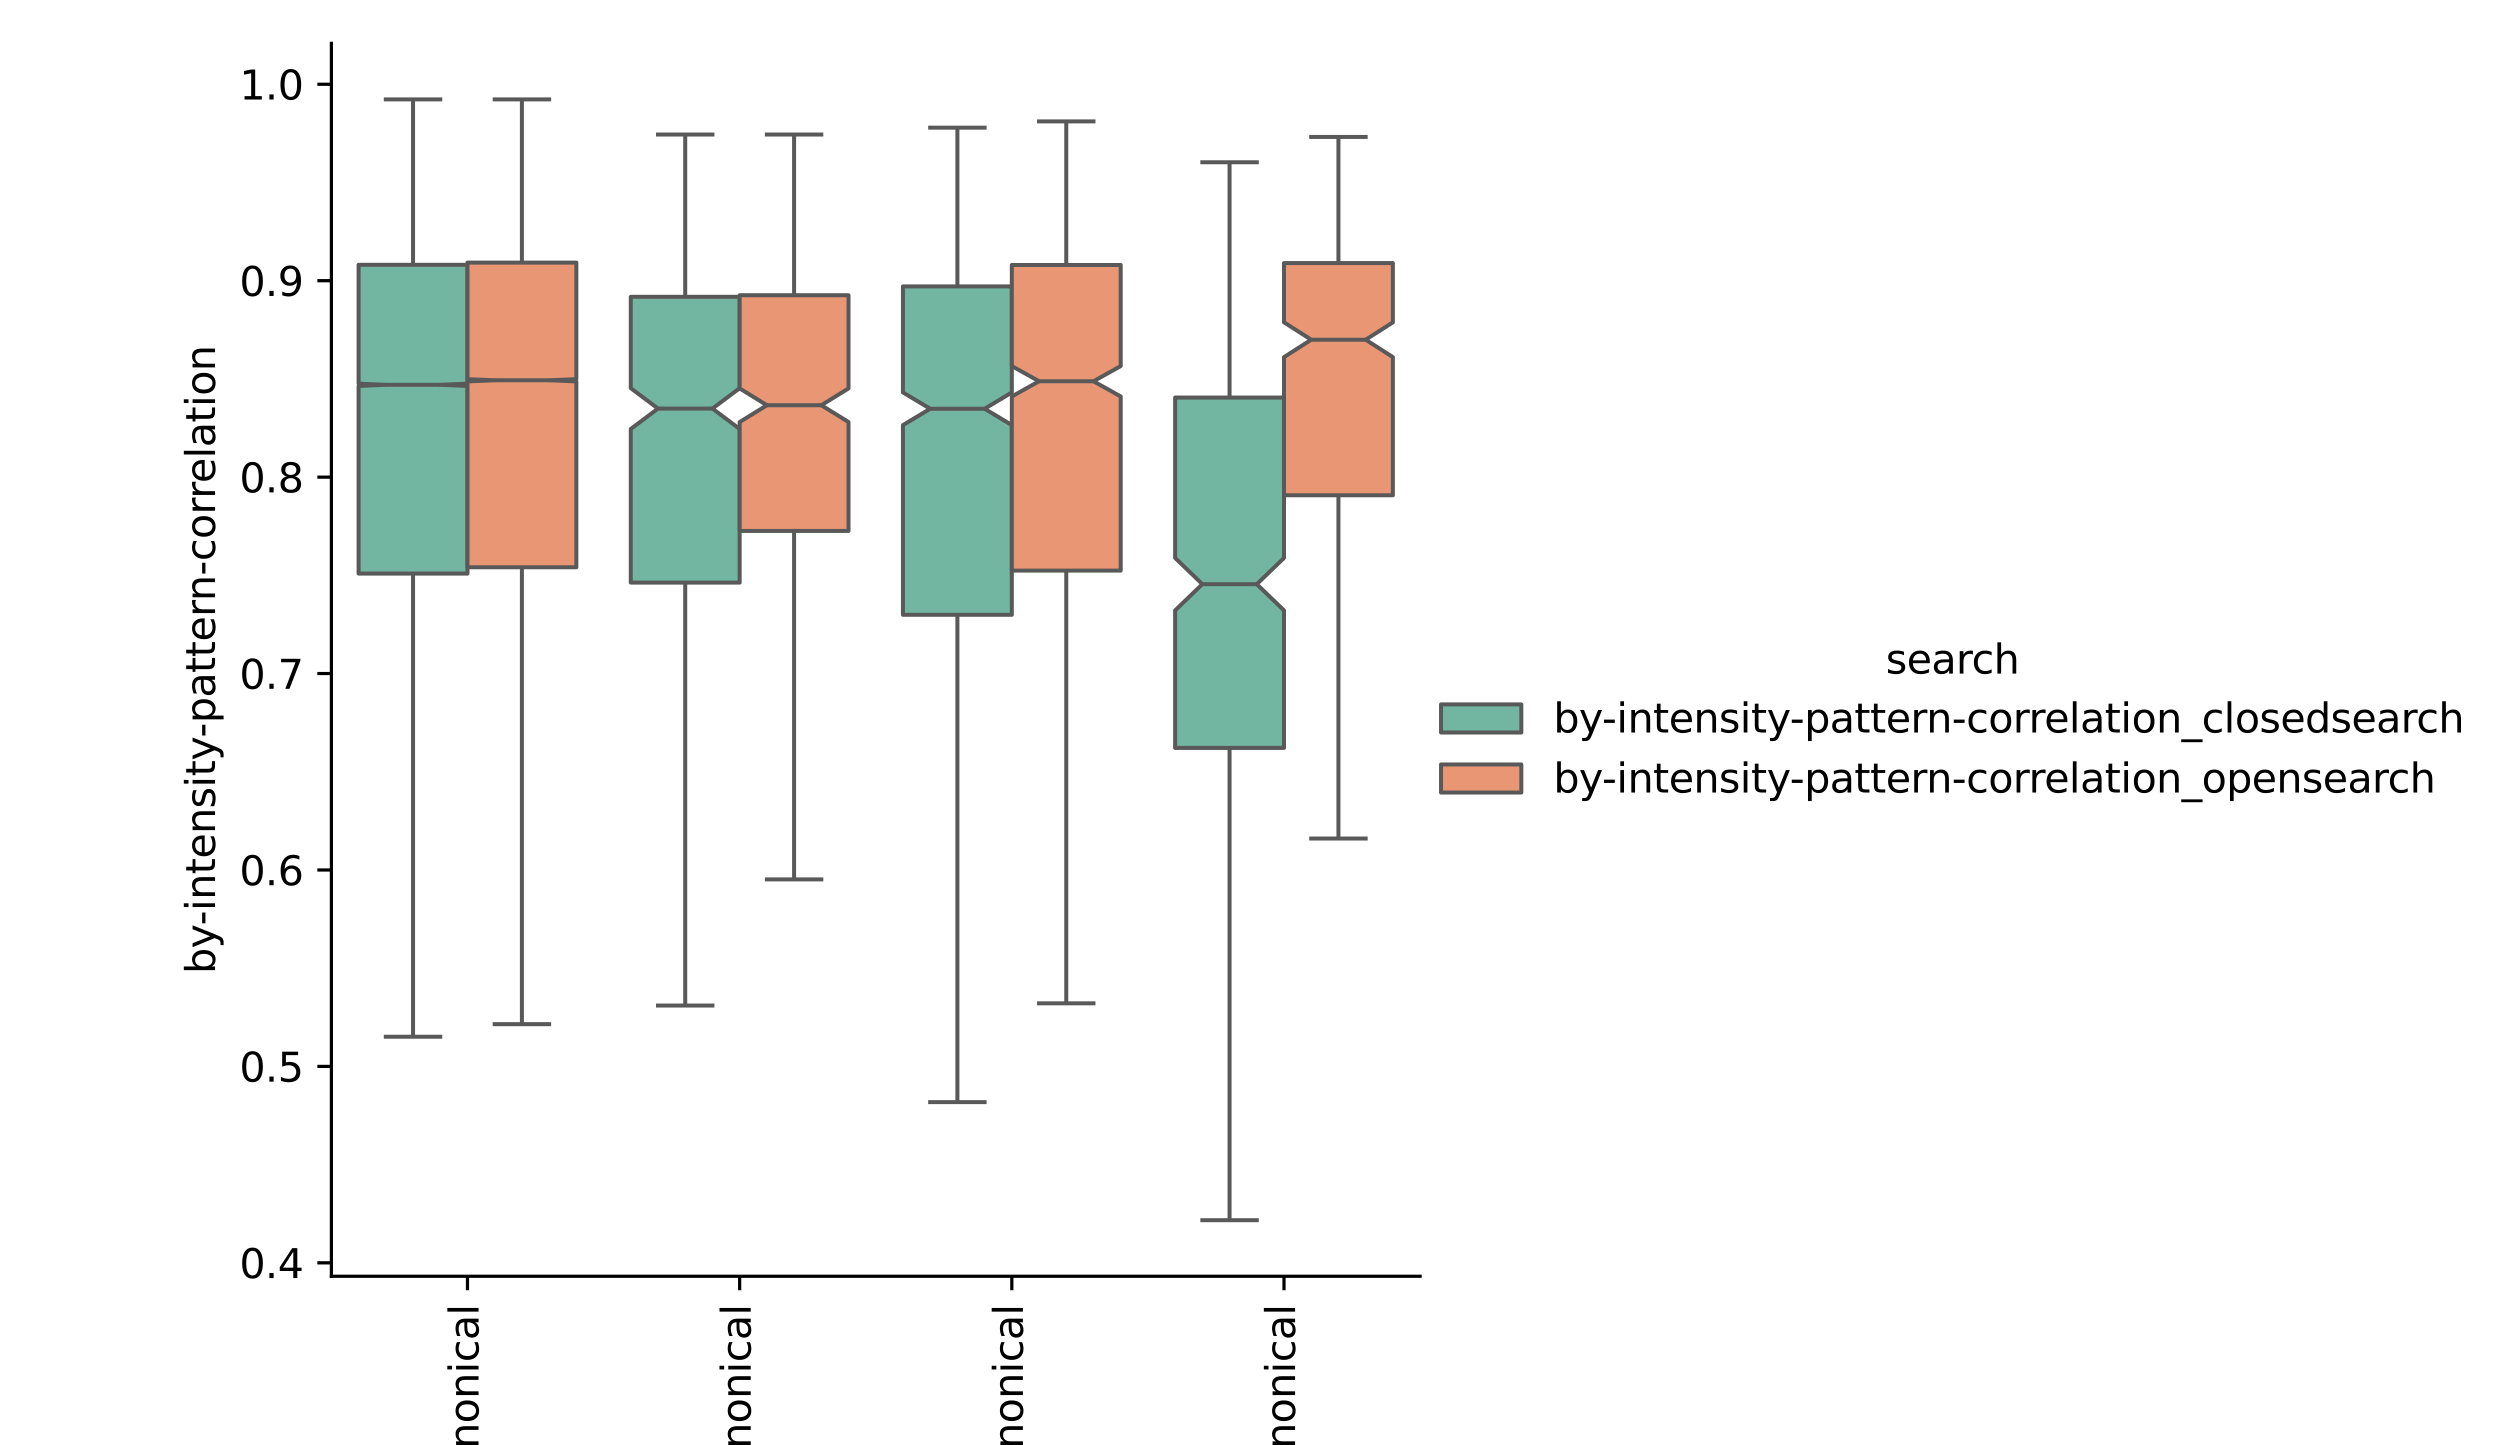 <?xml version="1.0" encoding="utf-8" standalone="no"?>
<!DOCTYPE svg PUBLIC "-//W3C//DTD SVG 1.1//EN"
  "http://www.w3.org/Graphics/SVG/1.1/DTD/svg11.dtd">
<svg xmlns:xlink="http://www.w3.org/1999/xlink" width="622.8pt" height="360pt" viewBox="0 0 622.8 360" xmlns="http://www.w3.org/2000/svg" version="1.1">
 <defs>
  <style type="text/css">*{stroke-linejoin: round; stroke-linecap: butt}</style>
 </defs>
 <g id="figure_1">
  <g id="patch_1">
   <path d="M 0 360 
L 622.8 360 
L 622.8 0 
L 0 0 
z
" style="fill: #ffffff"/>
  </g>
  <g id="axes_1">
   <g id="patch_2">
    <path d="M 82.556 317.939 
L 353.772 317.939 
L 353.772 10.8 
L 82.556 10.8 
z
" style="fill: #ffffff"/>
   </g>
   <g id="patch_3">
    <path d="M 116.458 510.332 
L 116.458 510.332 
L 116.458 510.332 
L 116.458 510.332 
z
" clip-path="url(#pcb9ee2de51)" style="fill: #72b6a1; stroke: #595959; stroke-linejoin: miter"/>
   </g>
   <g id="patch_4">
    <path d="M 116.458 510.332 
L 116.458 510.332 
L 116.458 510.332 
L 116.458 510.332 
z
" clip-path="url(#pcb9ee2de51)" style="fill: #e99675; stroke: #595959; stroke-linejoin: miter"/>
   </g>
   <g id="matplotlib.axis_1">
    <g id="xtick_1">
     <g id="line2d_1">
      <defs>
       <path id="m46c02ebc2d" d="M 0 0 
L 0 3.5 
" style="stroke: #000000; stroke-width: 0.8"/>
      </defs>
      <g>
       <use xlink:href="#m46c02ebc2d" x="116.458" y="317.939" style="stroke: #000000; stroke-width: 0.8"/>
      </g>
     </g>
     <g id="text_1">
      <!-- Canonical-&gt;Canonical -->
      <g transform="translate(119.217 435.101) rotate(-90) scale(0.1 -0.1)">
       <defs>
        <path id="DejaVuSans-43" d="M 4122 4306 
L 4122 3641 
Q 3803 3938 3442 4084 
Q 3081 4231 2675 4231 
Q 1875 4231 1450 3742 
Q 1025 3253 1025 2328 
Q 1025 1406 1450 917 
Q 1875 428 2675 428 
Q 3081 428 3442 575 
Q 3803 722 4122 1019 
L 4122 359 
Q 3791 134 3420 21 
Q 3050 -91 2638 -91 
Q 1578 -91 968 557 
Q 359 1206 359 2328 
Q 359 3453 968 4101 
Q 1578 4750 2638 4750 
Q 3056 4750 3426 4639 
Q 3797 4528 4122 4306 
z
" transform="scale(0.016)"/>
        <path id="DejaVuSans-61" d="M 2194 1759 
Q 1497 1759 1228 1600 
Q 959 1441 959 1056 
Q 959 750 1161 570 
Q 1363 391 1709 391 
Q 2188 391 2477 730 
Q 2766 1069 2766 1631 
L 2766 1759 
L 2194 1759 
z
M 3341 1997 
L 3341 0 
L 2766 0 
L 2766 531 
Q 2569 213 2275 61 
Q 1981 -91 1556 -91 
Q 1019 -91 701 211 
Q 384 513 384 1019 
Q 384 1609 779 1909 
Q 1175 2209 1959 2209 
L 2766 2209 
L 2766 2266 
Q 2766 2663 2505 2880 
Q 2244 3097 1772 3097 
Q 1472 3097 1187 3025 
Q 903 2953 641 2809 
L 641 3341 
Q 956 3463 1253 3523 
Q 1550 3584 1831 3584 
Q 2591 3584 2966 3190 
Q 3341 2797 3341 1997 
z
" transform="scale(0.016)"/>
        <path id="DejaVuSans-6e" d="M 3513 2113 
L 3513 0 
L 2938 0 
L 2938 2094 
Q 2938 2591 2744 2837 
Q 2550 3084 2163 3084 
Q 1697 3084 1428 2787 
Q 1159 2491 1159 1978 
L 1159 0 
L 581 0 
L 581 3500 
L 1159 3500 
L 1159 2956 
Q 1366 3272 1645 3428 
Q 1925 3584 2291 3584 
Q 2894 3584 3203 3211 
Q 3513 2838 3513 2113 
z
" transform="scale(0.016)"/>
        <path id="DejaVuSans-6f" d="M 1959 3097 
Q 1497 3097 1228 2736 
Q 959 2375 959 1747 
Q 959 1119 1226 758 
Q 1494 397 1959 397 
Q 2419 397 2687 759 
Q 2956 1122 2956 1747 
Q 2956 2369 2687 2733 
Q 2419 3097 1959 3097 
z
M 1959 3584 
Q 2709 3584 3137 3096 
Q 3566 2609 3566 1747 
Q 3566 888 3137 398 
Q 2709 -91 1959 -91 
Q 1206 -91 779 398 
Q 353 888 353 1747 
Q 353 2609 779 3096 
Q 1206 3584 1959 3584 
z
" transform="scale(0.016)"/>
        <path id="DejaVuSans-69" d="M 603 3500 
L 1178 3500 
L 1178 0 
L 603 0 
L 603 3500 
z
M 603 4863 
L 1178 4863 
L 1178 4134 
L 603 4134 
L 603 4863 
z
" transform="scale(0.016)"/>
        <path id="DejaVuSans-63" d="M 3122 3366 
L 3122 2828 
Q 2878 2963 2633 3030 
Q 2388 3097 2138 3097 
Q 1578 3097 1268 2742 
Q 959 2388 959 1747 
Q 959 1106 1268 751 
Q 1578 397 2138 397 
Q 2388 397 2633 464 
Q 2878 531 3122 666 
L 3122 134 
Q 2881 22 2623 -34 
Q 2366 -91 2075 -91 
Q 1284 -91 818 406 
Q 353 903 353 1747 
Q 353 2603 823 3093 
Q 1294 3584 2113 3584 
Q 2378 3584 2631 3529 
Q 2884 3475 3122 3366 
z
" transform="scale(0.016)"/>
        <path id="DejaVuSans-6c" d="M 603 4863 
L 1178 4863 
L 1178 0 
L 603 0 
L 603 4863 
z
" transform="scale(0.016)"/>
        <path id="DejaVuSans-2d" d="M 313 2009 
L 1997 2009 
L 1997 1497 
L 313 1497 
L 313 2009 
z
" transform="scale(0.016)"/>
        <path id="DejaVuSans-3e" d="M 678 3150 
L 678 3719 
L 4684 2266 
L 4684 1747 
L 678 294 
L 678 863 
L 3897 2003 
L 678 3150 
z
" transform="scale(0.016)"/>
       </defs>
       <use xlink:href="#DejaVuSans-43"/>
       <use xlink:href="#DejaVuSans-61" x="69.824"/>
       <use xlink:href="#DejaVuSans-6e" x="131.104"/>
       <use xlink:href="#DejaVuSans-6f" x="194.482"/>
       <use xlink:href="#DejaVuSans-6e" x="255.664"/>
       <use xlink:href="#DejaVuSans-69" x="319.043"/>
       <use xlink:href="#DejaVuSans-63" x="346.826"/>
       <use xlink:href="#DejaVuSans-61" x="401.807"/>
       <use xlink:href="#DejaVuSans-6c" x="463.086"/>
       <use xlink:href="#DejaVuSans-2d" x="490.869"/>
       <use xlink:href="#DejaVuSans-3e" x="526.953"/>
       <use xlink:href="#DejaVuSans-43" x="610.742"/>
       <use xlink:href="#DejaVuSans-61" x="680.566"/>
       <use xlink:href="#DejaVuSans-6e" x="741.846"/>
       <use xlink:href="#DejaVuSans-6f" x="805.225"/>
       <use xlink:href="#DejaVuSans-6e" x="866.406"/>
       <use xlink:href="#DejaVuSans-69" x="929.785"/>
       <use xlink:href="#DejaVuSans-63" x="957.568"/>
       <use xlink:href="#DejaVuSans-61" x="1012.549"/>
       <use xlink:href="#DejaVuSans-6c" x="1073.828"/>
      </g>
     </g>
    </g>
    <g id="xtick_2">
     <g id="line2d_2">
      <g>
       <use xlink:href="#m46c02ebc2d" x="184.262" y="317.939" style="stroke: #000000; stroke-width: 0.8"/>
      </g>
     </g>
     <g id="text_2">
      <!-- NonCanonical-&gt;NonCanonical -->
      <g transform="translate(187.021 474.976) rotate(-90) scale(0.1 -0.1)">
       <defs>
        <path id="DejaVuSans-4e" d="M 628 4666 
L 1478 4666 
L 3547 763 
L 3547 4666 
L 4159 4666 
L 4159 0 
L 3309 0 
L 1241 3903 
L 1241 0 
L 628 0 
L 628 4666 
z
" transform="scale(0.016)"/>
       </defs>
       <use xlink:href="#DejaVuSans-4e"/>
       <use xlink:href="#DejaVuSans-6f" x="74.805"/>
       <use xlink:href="#DejaVuSans-6e" x="135.986"/>
       <use xlink:href="#DejaVuSans-43" x="199.365"/>
       <use xlink:href="#DejaVuSans-61" x="269.189"/>
       <use xlink:href="#DejaVuSans-6e" x="330.469"/>
       <use xlink:href="#DejaVuSans-6f" x="393.848"/>
       <use xlink:href="#DejaVuSans-6e" x="455.029"/>
       <use xlink:href="#DejaVuSans-69" x="518.408"/>
       <use xlink:href="#DejaVuSans-63" x="546.191"/>
       <use xlink:href="#DejaVuSans-61" x="601.172"/>
       <use xlink:href="#DejaVuSans-6c" x="662.451"/>
       <use xlink:href="#DejaVuSans-2d" x="690.234"/>
       <use xlink:href="#DejaVuSans-3e" x="726.318"/>
       <use xlink:href="#DejaVuSans-4e" x="810.107"/>
       <use xlink:href="#DejaVuSans-6f" x="884.912"/>
       <use xlink:href="#DejaVuSans-6e" x="946.094"/>
       <use xlink:href="#DejaVuSans-43" x="1009.473"/>
       <use xlink:href="#DejaVuSans-61" x="1079.297"/>
       <use xlink:href="#DejaVuSans-6e" x="1140.576"/>
       <use xlink:href="#DejaVuSans-6f" x="1203.955"/>
       <use xlink:href="#DejaVuSans-6e" x="1265.137"/>
       <use xlink:href="#DejaVuSans-69" x="1328.516"/>
       <use xlink:href="#DejaVuSans-63" x="1356.299"/>
       <use xlink:href="#DejaVuSans-61" x="1411.279"/>
       <use xlink:href="#DejaVuSans-6c" x="1472.559"/>
      </g>
     </g>
    </g>
    <g id="xtick_3">
     <g id="line2d_3">
      <g>
       <use xlink:href="#m46c02ebc2d" x="252.066" y="317.939" style="stroke: #000000; stroke-width: 0.8"/>
      </g>
     </g>
     <g id="text_3">
      <!-- Canonical-&gt;NonCanonical -->
      <g transform="translate(254.825 455.039) rotate(-90) scale(0.1 -0.1)">
       <use xlink:href="#DejaVuSans-43"/>
       <use xlink:href="#DejaVuSans-61" x="69.824"/>
       <use xlink:href="#DejaVuSans-6e" x="131.104"/>
       <use xlink:href="#DejaVuSans-6f" x="194.482"/>
       <use xlink:href="#DejaVuSans-6e" x="255.664"/>
       <use xlink:href="#DejaVuSans-69" x="319.043"/>
       <use xlink:href="#DejaVuSans-63" x="346.826"/>
       <use xlink:href="#DejaVuSans-61" x="401.807"/>
       <use xlink:href="#DejaVuSans-6c" x="463.086"/>
       <use xlink:href="#DejaVuSans-2d" x="490.869"/>
       <use xlink:href="#DejaVuSans-3e" x="526.953"/>
       <use xlink:href="#DejaVuSans-4e" x="610.742"/>
       <use xlink:href="#DejaVuSans-6f" x="685.547"/>
       <use xlink:href="#DejaVuSans-6e" x="746.729"/>
       <use xlink:href="#DejaVuSans-43" x="810.107"/>
       <use xlink:href="#DejaVuSans-61" x="879.932"/>
       <use xlink:href="#DejaVuSans-6e" x="941.211"/>
       <use xlink:href="#DejaVuSans-6f" x="1004.59"/>
       <use xlink:href="#DejaVuSans-6e" x="1065.771"/>
       <use xlink:href="#DejaVuSans-69" x="1129.15"/>
       <use xlink:href="#DejaVuSans-63" x="1156.934"/>
       <use xlink:href="#DejaVuSans-61" x="1211.914"/>
       <use xlink:href="#DejaVuSans-6c" x="1273.193"/>
      </g>
     </g>
    </g>
    <g id="xtick_4">
     <g id="line2d_4">
      <g>
       <use xlink:href="#m46c02ebc2d" x="319.87" y="317.939" style="stroke: #000000; stroke-width: 0.8"/>
      </g>
     </g>
     <g id="text_4">
      <!-- NonCanonical-&gt;Canonical -->
      <g transform="translate(322.629 455.039) rotate(-90) scale(0.1 -0.1)">
       <use xlink:href="#DejaVuSans-4e"/>
       <use xlink:href="#DejaVuSans-6f" x="74.805"/>
       <use xlink:href="#DejaVuSans-6e" x="135.986"/>
       <use xlink:href="#DejaVuSans-43" x="199.365"/>
       <use xlink:href="#DejaVuSans-61" x="269.189"/>
       <use xlink:href="#DejaVuSans-6e" x="330.469"/>
       <use xlink:href="#DejaVuSans-6f" x="393.848"/>
       <use xlink:href="#DejaVuSans-6e" x="455.029"/>
       <use xlink:href="#DejaVuSans-69" x="518.408"/>
       <use xlink:href="#DejaVuSans-63" x="546.191"/>
       <use xlink:href="#DejaVuSans-61" x="601.172"/>
       <use xlink:href="#DejaVuSans-6c" x="662.451"/>
       <use xlink:href="#DejaVuSans-2d" x="690.234"/>
       <use xlink:href="#DejaVuSans-3e" x="726.318"/>
       <use xlink:href="#DejaVuSans-43" x="810.107"/>
       <use xlink:href="#DejaVuSans-61" x="879.932"/>
       <use xlink:href="#DejaVuSans-6e" x="941.211"/>
       <use xlink:href="#DejaVuSans-6f" x="1004.59"/>
       <use xlink:href="#DejaVuSans-6e" x="1065.771"/>
       <use xlink:href="#DejaVuSans-69" x="1129.15"/>
       <use xlink:href="#DejaVuSans-63" x="1156.934"/>
       <use xlink:href="#DejaVuSans-61" x="1211.914"/>
       <use xlink:href="#DejaVuSans-6c" x="1273.193"/>
      </g>
     </g>
    </g>
    <g id="text_5">
     <!-- Canonical protein hit (closed-&gt;open search) -->
     <g transform="translate(107.941 486.575) scale(0.1 -0.1)">
      <defs>
       <path id="DejaVuSans-20" transform="scale(0.016)"/>
       <path id="DejaVuSans-70" d="M 1159 525 
L 1159 -1331 
L 581 -1331 
L 581 3500 
L 1159 3500 
L 1159 2969 
Q 1341 3281 1617 3432 
Q 1894 3584 2278 3584 
Q 2916 3584 3314 3078 
Q 3713 2572 3713 1747 
Q 3713 922 3314 415 
Q 2916 -91 2278 -91 
Q 1894 -91 1617 61 
Q 1341 213 1159 525 
z
M 3116 1747 
Q 3116 2381 2855 2742 
Q 2594 3103 2138 3103 
Q 1681 3103 1420 2742 
Q 1159 2381 1159 1747 
Q 1159 1113 1420 752 
Q 1681 391 2138 391 
Q 2594 391 2855 752 
Q 3116 1113 3116 1747 
z
" transform="scale(0.016)"/>
       <path id="DejaVuSans-72" d="M 2631 2963 
Q 2534 3019 2420 3045 
Q 2306 3072 2169 3072 
Q 1681 3072 1420 2755 
Q 1159 2438 1159 1844 
L 1159 0 
L 581 0 
L 581 3500 
L 1159 3500 
L 1159 2956 
Q 1341 3275 1631 3429 
Q 1922 3584 2338 3584 
Q 2397 3584 2469 3576 
Q 2541 3569 2628 3553 
L 2631 2963 
z
" transform="scale(0.016)"/>
       <path id="DejaVuSans-74" d="M 1172 4494 
L 1172 3500 
L 2356 3500 
L 2356 3053 
L 1172 3053 
L 1172 1153 
Q 1172 725 1289 603 
Q 1406 481 1766 481 
L 2356 481 
L 2356 0 
L 1766 0 
Q 1100 0 847 248 
Q 594 497 594 1153 
L 594 3053 
L 172 3053 
L 172 3500 
L 594 3500 
L 594 4494 
L 1172 4494 
z
" transform="scale(0.016)"/>
       <path id="DejaVuSans-65" d="M 3597 1894 
L 3597 1613 
L 953 1613 
Q 991 1019 1311 708 
Q 1631 397 2203 397 
Q 2534 397 2845 478 
Q 3156 559 3463 722 
L 3463 178 
Q 3153 47 2828 -22 
Q 2503 -91 2169 -91 
Q 1331 -91 842 396 
Q 353 884 353 1716 
Q 353 2575 817 3079 
Q 1281 3584 2069 3584 
Q 2775 3584 3186 3129 
Q 3597 2675 3597 1894 
z
M 3022 2063 
Q 3016 2534 2758 2815 
Q 2500 3097 2075 3097 
Q 1594 3097 1305 2825 
Q 1016 2553 972 2059 
L 3022 2063 
z
" transform="scale(0.016)"/>
       <path id="DejaVuSans-68" d="M 3513 2113 
L 3513 0 
L 2938 0 
L 2938 2094 
Q 2938 2591 2744 2837 
Q 2550 3084 2163 3084 
Q 1697 3084 1428 2787 
Q 1159 2491 1159 1978 
L 1159 0 
L 581 0 
L 581 4863 
L 1159 4863 
L 1159 2956 
Q 1366 3272 1645 3428 
Q 1925 3584 2291 3584 
Q 2894 3584 3203 3211 
Q 3513 2838 3513 2113 
z
" transform="scale(0.016)"/>
       <path id="DejaVuSans-28" d="M 1984 4856 
Q 1566 4138 1362 3434 
Q 1159 2731 1159 2009 
Q 1159 1288 1364 580 
Q 1569 -128 1984 -844 
L 1484 -844 
Q 1016 -109 783 600 
Q 550 1309 550 2009 
Q 550 2706 781 3412 
Q 1013 4119 1484 4856 
L 1984 4856 
z
" transform="scale(0.016)"/>
       <path id="DejaVuSans-73" d="M 2834 3397 
L 2834 2853 
Q 2591 2978 2328 3040 
Q 2066 3103 1784 3103 
Q 1356 3103 1142 2972 
Q 928 2841 928 2578 
Q 928 2378 1081 2264 
Q 1234 2150 1697 2047 
L 1894 2003 
Q 2506 1872 2764 1633 
Q 3022 1394 3022 966 
Q 3022 478 2636 193 
Q 2250 -91 1575 -91 
Q 1294 -91 989 -36 
Q 684 19 347 128 
L 347 722 
Q 666 556 975 473 
Q 1284 391 1588 391 
Q 1994 391 2212 530 
Q 2431 669 2431 922 
Q 2431 1156 2273 1281 
Q 2116 1406 1581 1522 
L 1381 1569 
Q 847 1681 609 1914 
Q 372 2147 372 2553 
Q 372 3047 722 3315 
Q 1072 3584 1716 3584 
Q 2034 3584 2315 3537 
Q 2597 3491 2834 3397 
z
" transform="scale(0.016)"/>
       <path id="DejaVuSans-64" d="M 2906 2969 
L 2906 4863 
L 3481 4863 
L 3481 0 
L 2906 0 
L 2906 525 
Q 2725 213 2448 61 
Q 2172 -91 1784 -91 
Q 1150 -91 751 415 
Q 353 922 353 1747 
Q 353 2572 751 3078 
Q 1150 3584 1784 3584 
Q 2172 3584 2448 3432 
Q 2725 3281 2906 2969 
z
M 947 1747 
Q 947 1113 1208 752 
Q 1469 391 1925 391 
Q 2381 391 2643 752 
Q 2906 1113 2906 1747 
Q 2906 2381 2643 2742 
Q 2381 3103 1925 3103 
Q 1469 3103 1208 2742 
Q 947 2381 947 1747 
z
" transform="scale(0.016)"/>
       <path id="DejaVuSans-29" d="M 513 4856 
L 1013 4856 
Q 1481 4119 1714 3412 
Q 1947 2706 1947 2009 
Q 1947 1309 1714 600 
Q 1481 -109 1013 -844 
L 513 -844 
Q 928 -128 1133 580 
Q 1338 1288 1338 2009 
Q 1338 2731 1133 3434 
Q 928 4138 513 4856 
z
" transform="scale(0.016)"/>
      </defs>
      <use xlink:href="#DejaVuSans-43"/>
      <use xlink:href="#DejaVuSans-61" x="69.824"/>
      <use xlink:href="#DejaVuSans-6e" x="131.104"/>
      <use xlink:href="#DejaVuSans-6f" x="194.482"/>
      <use xlink:href="#DejaVuSans-6e" x="255.664"/>
      <use xlink:href="#DejaVuSans-69" x="319.043"/>
      <use xlink:href="#DejaVuSans-63" x="346.826"/>
      <use xlink:href="#DejaVuSans-61" x="401.807"/>
      <use xlink:href="#DejaVuSans-6c" x="463.086"/>
      <use xlink:href="#DejaVuSans-20" x="490.869"/>
      <use xlink:href="#DejaVuSans-70" x="522.656"/>
      <use xlink:href="#DejaVuSans-72" x="586.133"/>
      <use xlink:href="#DejaVuSans-6f" x="624.996"/>
      <use xlink:href="#DejaVuSans-74" x="686.178"/>
      <use xlink:href="#DejaVuSans-65" x="725.387"/>
      <use xlink:href="#DejaVuSans-69" x="786.91"/>
      <use xlink:href="#DejaVuSans-6e" x="814.693"/>
      <use xlink:href="#DejaVuSans-20" x="878.072"/>
      <use xlink:href="#DejaVuSans-68" x="909.859"/>
      <use xlink:href="#DejaVuSans-69" x="973.238"/>
      <use xlink:href="#DejaVuSans-74" x="1001.021"/>
      <use xlink:href="#DejaVuSans-20" x="1040.23"/>
      <use xlink:href="#DejaVuSans-28" x="1072.018"/>
      <use xlink:href="#DejaVuSans-63" x="1111.031"/>
      <use xlink:href="#DejaVuSans-6c" x="1166.012"/>
      <use xlink:href="#DejaVuSans-6f" x="1193.795"/>
      <use xlink:href="#DejaVuSans-73" x="1254.977"/>
      <use xlink:href="#DejaVuSans-65" x="1307.076"/>
      <use xlink:href="#DejaVuSans-64" x="1368.6"/>
      <use xlink:href="#DejaVuSans-2d" x="1432.076"/>
      <use xlink:href="#DejaVuSans-3e" x="1468.16"/>
      <use xlink:href="#DejaVuSans-6f" x="1551.949"/>
      <use xlink:href="#DejaVuSans-70" x="1613.131"/>
      <use xlink:href="#DejaVuSans-65" x="1676.607"/>
      <use xlink:href="#DejaVuSans-6e" x="1738.131"/>
      <use xlink:href="#DejaVuSans-20" x="1801.51"/>
      <use xlink:href="#DejaVuSans-73" x="1833.297"/>
      <use xlink:href="#DejaVuSans-65" x="1885.396"/>
      <use xlink:href="#DejaVuSans-61" x="1946.92"/>
      <use xlink:href="#DejaVuSans-72" x="2008.199"/>
      <use xlink:href="#DejaVuSans-63" x="2047.062"/>
      <use xlink:href="#DejaVuSans-68" x="2102.043"/>
      <use xlink:href="#DejaVuSans-29" x="2165.422"/>
     </g>
    </g>
   </g>
   <g id="matplotlib.axis_2">
    <g id="ytick_1">
     <g id="line2d_5">
      <defs>
       <path id="mcf050275a9" d="M 0 0 
L -3.5 0 
" style="stroke: #000000; stroke-width: 0.8"/>
      </defs>
      <g>
       <use xlink:href="#mcf050275a9" x="82.556" y="314.597" style="stroke: #000000; stroke-width: 0.8"/>
      </g>
     </g>
     <g id="text_6">
      <!-- 0.4 -->
      <g transform="translate(59.652 318.396) scale(0.1 -0.1)">
       <defs>
        <path id="DejaVuSans-30" d="M 2034 4250 
Q 1547 4250 1301 3770 
Q 1056 3291 1056 2328 
Q 1056 1369 1301 889 
Q 1547 409 2034 409 
Q 2525 409 2770 889 
Q 3016 1369 3016 2328 
Q 3016 3291 2770 3770 
Q 2525 4250 2034 4250 
z
M 2034 4750 
Q 2819 4750 3233 4129 
Q 3647 3509 3647 2328 
Q 3647 1150 3233 529 
Q 2819 -91 2034 -91 
Q 1250 -91 836 529 
Q 422 1150 422 2328 
Q 422 3509 836 4129 
Q 1250 4750 2034 4750 
z
" transform="scale(0.016)"/>
        <path id="DejaVuSans-2e" d="M 684 794 
L 1344 794 
L 1344 0 
L 684 0 
L 684 794 
z
" transform="scale(0.016)"/>
        <path id="DejaVuSans-34" d="M 2419 4116 
L 825 1625 
L 2419 1625 
L 2419 4116 
z
M 2253 4666 
L 3047 4666 
L 3047 1625 
L 3713 1625 
L 3713 1100 
L 3047 1100 
L 3047 0 
L 2419 0 
L 2419 1100 
L 313 1100 
L 313 1709 
L 2253 4666 
z
" transform="scale(0.016)"/>
       </defs>
       <use xlink:href="#DejaVuSans-30"/>
       <use xlink:href="#DejaVuSans-2e" x="63.623"/>
       <use xlink:href="#DejaVuSans-34" x="95.41"/>
      </g>
     </g>
    </g>
    <g id="ytick_2">
     <g id="line2d_6">
      <g>
       <use xlink:href="#mcf050275a9" x="82.556" y="265.663" style="stroke: #000000; stroke-width: 0.8"/>
      </g>
     </g>
     <g id="text_7">
      <!-- 0.5 -->
      <g transform="translate(59.652 269.462) scale(0.1 -0.1)">
       <defs>
        <path id="DejaVuSans-35" d="M 691 4666 
L 3169 4666 
L 3169 4134 
L 1269 4134 
L 1269 2991 
Q 1406 3038 1543 3061 
Q 1681 3084 1819 3084 
Q 2600 3084 3056 2656 
Q 3513 2228 3513 1497 
Q 3513 744 3044 326 
Q 2575 -91 1722 -91 
Q 1428 -91 1123 -41 
Q 819 9 494 109 
L 494 744 
Q 775 591 1075 516 
Q 1375 441 1709 441 
Q 2250 441 2565 725 
Q 2881 1009 2881 1497 
Q 2881 1984 2565 2268 
Q 2250 2553 1709 2553 
Q 1456 2553 1204 2497 
Q 953 2441 691 2322 
L 691 4666 
z
" transform="scale(0.016)"/>
       </defs>
       <use xlink:href="#DejaVuSans-30"/>
       <use xlink:href="#DejaVuSans-2e" x="63.623"/>
       <use xlink:href="#DejaVuSans-35" x="95.41"/>
      </g>
     </g>
    </g>
    <g id="ytick_3">
     <g id="line2d_7">
      <g>
       <use xlink:href="#mcf050275a9" x="82.556" y="216.729" style="stroke: #000000; stroke-width: 0.8"/>
      </g>
     </g>
     <g id="text_8">
      <!-- 0.6 -->
      <g transform="translate(59.652 220.528) scale(0.1 -0.1)">
       <defs>
        <path id="DejaVuSans-36" d="M 2113 2584 
Q 1688 2584 1439 2293 
Q 1191 2003 1191 1497 
Q 1191 994 1439 701 
Q 1688 409 2113 409 
Q 2538 409 2786 701 
Q 3034 994 3034 1497 
Q 3034 2003 2786 2293 
Q 2538 2584 2113 2584 
z
M 3366 4563 
L 3366 3988 
Q 3128 4100 2886 4159 
Q 2644 4219 2406 4219 
Q 1781 4219 1451 3797 
Q 1122 3375 1075 2522 
Q 1259 2794 1537 2939 
Q 1816 3084 2150 3084 
Q 2853 3084 3261 2657 
Q 3669 2231 3669 1497 
Q 3669 778 3244 343 
Q 2819 -91 2113 -91 
Q 1303 -91 875 529 
Q 447 1150 447 2328 
Q 447 3434 972 4092 
Q 1497 4750 2381 4750 
Q 2619 4750 2861 4703 
Q 3103 4656 3366 4563 
z
" transform="scale(0.016)"/>
       </defs>
       <use xlink:href="#DejaVuSans-30"/>
       <use xlink:href="#DejaVuSans-2e" x="63.623"/>
       <use xlink:href="#DejaVuSans-36" x="95.41"/>
      </g>
     </g>
    </g>
    <g id="ytick_4">
     <g id="line2d_8">
      <g>
       <use xlink:href="#mcf050275a9" x="82.556" y="167.795" style="stroke: #000000; stroke-width: 0.8"/>
      </g>
     </g>
     <g id="text_9">
      <!-- 0.7 -->
      <g transform="translate(59.652 171.594) scale(0.1 -0.1)">
       <defs>
        <path id="DejaVuSans-37" d="M 525 4666 
L 3525 4666 
L 3525 4397 
L 1831 0 
L 1172 0 
L 2766 4134 
L 525 4134 
L 525 4666 
z
" transform="scale(0.016)"/>
       </defs>
       <use xlink:href="#DejaVuSans-30"/>
       <use xlink:href="#DejaVuSans-2e" x="63.623"/>
       <use xlink:href="#DejaVuSans-37" x="95.41"/>
      </g>
     </g>
    </g>
    <g id="ytick_5">
     <g id="line2d_9">
      <g>
       <use xlink:href="#mcf050275a9" x="82.556" y="118.861" style="stroke: #000000; stroke-width: 0.8"/>
      </g>
     </g>
     <g id="text_10">
      <!-- 0.8 -->
      <g transform="translate(59.652 122.66) scale(0.1 -0.1)">
       <defs>
        <path id="DejaVuSans-38" d="M 2034 2216 
Q 1584 2216 1326 1975 
Q 1069 1734 1069 1313 
Q 1069 891 1326 650 
Q 1584 409 2034 409 
Q 2484 409 2743 651 
Q 3003 894 3003 1313 
Q 3003 1734 2745 1975 
Q 2488 2216 2034 2216 
z
M 1403 2484 
Q 997 2584 770 2862 
Q 544 3141 544 3541 
Q 544 4100 942 4425 
Q 1341 4750 2034 4750 
Q 2731 4750 3128 4425 
Q 3525 4100 3525 3541 
Q 3525 3141 3298 2862 
Q 3072 2584 2669 2484 
Q 3125 2378 3379 2068 
Q 3634 1759 3634 1313 
Q 3634 634 3220 271 
Q 2806 -91 2034 -91 
Q 1263 -91 848 271 
Q 434 634 434 1313 
Q 434 1759 690 2068 
Q 947 2378 1403 2484 
z
M 1172 3481 
Q 1172 3119 1398 2916 
Q 1625 2713 2034 2713 
Q 2441 2713 2670 2916 
Q 2900 3119 2900 3481 
Q 2900 3844 2670 4047 
Q 2441 4250 2034 4250 
Q 1625 4250 1398 4047 
Q 1172 3844 1172 3481 
z
" transform="scale(0.016)"/>
       </defs>
       <use xlink:href="#DejaVuSans-30"/>
       <use xlink:href="#DejaVuSans-2e" x="63.623"/>
       <use xlink:href="#DejaVuSans-38" x="95.41"/>
      </g>
     </g>
    </g>
    <g id="ytick_6">
     <g id="line2d_10">
      <g>
       <use xlink:href="#mcf050275a9" x="82.556" y="69.927" style="stroke: #000000; stroke-width: 0.8"/>
      </g>
     </g>
     <g id="text_11">
      <!-- 0.9 -->
      <g transform="translate(59.652 73.726) scale(0.1 -0.1)">
       <defs>
        <path id="DejaVuSans-39" d="M 703 97 
L 703 672 
Q 941 559 1184 500 
Q 1428 441 1663 441 
Q 2288 441 2617 861 
Q 2947 1281 2994 2138 
Q 2813 1869 2534 1725 
Q 2256 1581 1919 1581 
Q 1219 1581 811 2004 
Q 403 2428 403 3163 
Q 403 3881 828 4315 
Q 1253 4750 1959 4750 
Q 2769 4750 3195 4129 
Q 3622 3509 3622 2328 
Q 3622 1225 3098 567 
Q 2575 -91 1691 -91 
Q 1453 -91 1209 -44 
Q 966 3 703 97 
z
M 1959 2075 
Q 2384 2075 2632 2365 
Q 2881 2656 2881 3163 
Q 2881 3666 2632 3958 
Q 2384 4250 1959 4250 
Q 1534 4250 1286 3958 
Q 1038 3666 1038 3163 
Q 1038 2656 1286 2365 
Q 1534 2075 1959 2075 
z
" transform="scale(0.016)"/>
       </defs>
       <use xlink:href="#DejaVuSans-30"/>
       <use xlink:href="#DejaVuSans-2e" x="63.623"/>
       <use xlink:href="#DejaVuSans-39" x="95.41"/>
      </g>
     </g>
    </g>
    <g id="ytick_7">
     <g id="line2d_11">
      <g>
       <use xlink:href="#mcf050275a9" x="82.556" y="20.993" style="stroke: #000000; stroke-width: 0.8"/>
      </g>
     </g>
     <g id="text_12">
      <!-- 1.0 -->
      <g transform="translate(59.652 24.792) scale(0.1 -0.1)">
       <defs>
        <path id="DejaVuSans-31" d="M 794 531 
L 1825 531 
L 1825 4091 
L 703 3866 
L 703 4441 
L 1819 4666 
L 2450 4666 
L 2450 531 
L 3481 531 
L 3481 0 
L 794 0 
L 794 531 
z
" transform="scale(0.016)"/>
       </defs>
       <use xlink:href="#DejaVuSans-31"/>
       <use xlink:href="#DejaVuSans-2e" x="63.623"/>
       <use xlink:href="#DejaVuSans-30" x="95.41"/>
      </g>
     </g>
    </g>
    <g id="text_13">
     <!-- by-intensity-pattern-correlation -->
     <g transform="translate(53.573 242.615) rotate(-90) scale(0.1 -0.1)">
      <defs>
       <path id="DejaVuSans-62" d="M 3116 1747 
Q 3116 2381 2855 2742 
Q 2594 3103 2138 3103 
Q 1681 3103 1420 2742 
Q 1159 2381 1159 1747 
Q 1159 1113 1420 752 
Q 1681 391 2138 391 
Q 2594 391 2855 752 
Q 3116 1113 3116 1747 
z
M 1159 2969 
Q 1341 3281 1617 3432 
Q 1894 3584 2278 3584 
Q 2916 3584 3314 3078 
Q 3713 2572 3713 1747 
Q 3713 922 3314 415 
Q 2916 -91 2278 -91 
Q 1894 -91 1617 61 
Q 1341 213 1159 525 
L 1159 0 
L 581 0 
L 581 4863 
L 1159 4863 
L 1159 2969 
z
" transform="scale(0.016)"/>
       <path id="DejaVuSans-79" d="M 2059 -325 
Q 1816 -950 1584 -1140 
Q 1353 -1331 966 -1331 
L 506 -1331 
L 506 -850 
L 844 -850 
Q 1081 -850 1212 -737 
Q 1344 -625 1503 -206 
L 1606 56 
L 191 3500 
L 800 3500 
L 1894 763 
L 2988 3500 
L 3597 3500 
L 2059 -325 
z
" transform="scale(0.016)"/>
      </defs>
      <use xlink:href="#DejaVuSans-62"/>
      <use xlink:href="#DejaVuSans-79" x="63.477"/>
      <use xlink:href="#DejaVuSans-2d" x="120.906"/>
      <use xlink:href="#DejaVuSans-69" x="156.99"/>
      <use xlink:href="#DejaVuSans-6e" x="184.773"/>
      <use xlink:href="#DejaVuSans-74" x="248.152"/>
      <use xlink:href="#DejaVuSans-65" x="287.361"/>
      <use xlink:href="#DejaVuSans-6e" x="348.885"/>
      <use xlink:href="#DejaVuSans-73" x="412.264"/>
      <use xlink:href="#DejaVuSans-69" x="464.363"/>
      <use xlink:href="#DejaVuSans-74" x="492.146"/>
      <use xlink:href="#DejaVuSans-79" x="531.355"/>
      <use xlink:href="#DejaVuSans-2d" x="588.785"/>
      <use xlink:href="#DejaVuSans-70" x="624.869"/>
      <use xlink:href="#DejaVuSans-61" x="688.346"/>
      <use xlink:href="#DejaVuSans-74" x="749.625"/>
      <use xlink:href="#DejaVuSans-74" x="788.834"/>
      <use xlink:href="#DejaVuSans-65" x="828.043"/>
      <use xlink:href="#DejaVuSans-72" x="889.566"/>
      <use xlink:href="#DejaVuSans-6e" x="928.93"/>
      <use xlink:href="#DejaVuSans-2d" x="992.309"/>
      <use xlink:href="#DejaVuSans-63" x="1028.393"/>
      <use xlink:href="#DejaVuSans-6f" x="1083.373"/>
      <use xlink:href="#DejaVuSans-72" x="1144.555"/>
      <use xlink:href="#DejaVuSans-72" x="1183.918"/>
      <use xlink:href="#DejaVuSans-65" x="1222.781"/>
      <use xlink:href="#DejaVuSans-6c" x="1284.305"/>
      <use xlink:href="#DejaVuSans-61" x="1312.088"/>
      <use xlink:href="#DejaVuSans-74" x="1373.367"/>
      <use xlink:href="#DejaVuSans-69" x="1412.576"/>
      <use xlink:href="#DejaVuSans-6f" x="1440.359"/>
      <use xlink:href="#DejaVuSans-6e" x="1501.541"/>
     </g>
    </g>
   </g>
   <g id="patch_5">
    <path d="M 89.336 142.887 
L 116.458 142.887 
L 116.458 96.146 
L 109.677 95.862 
L 116.458 95.577 
L 116.458 65.963 
L 89.336 65.963 
L 89.336 95.577 
L 96.116 95.862 
L 89.336 96.146 
L 89.336 142.887 
z
" clip-path="url(#pcb9ee2de51)" style="fill: #72b6a1; stroke: #595959; stroke-linejoin: miter"/>
   </g>
   <g id="line2d_12">
    <path d="M 102.897 142.887 
L 102.897 258.274 
" clip-path="url(#pcb9ee2de51)" style="fill: none; stroke: #595959"/>
   </g>
   <g id="line2d_13">
    <path d="M 102.897 65.963 
L 102.897 24.761 
" clip-path="url(#pcb9ee2de51)" style="fill: none; stroke: #595959"/>
   </g>
   <g id="line2d_14">
    <path d="M 96.116 258.274 
L 109.677 258.274 
" clip-path="url(#pcb9ee2de51)" style="fill: none; stroke: #595959; stroke-linecap: square"/>
   </g>
   <g id="line2d_15">
    <path d="M 96.116 24.761 
L 109.677 24.761 
" clip-path="url(#pcb9ee2de51)" style="fill: none; stroke: #595959; stroke-linecap: square"/>
   </g>
   <g id="patch_6">
    <path d="M 157.14 145.138 
L 184.262 145.138 
L 184.262 106.859 
L 177.481 101.783 
L 184.262 96.707 
L 184.262 73.939 
L 157.14 73.939 
L 157.14 96.707 
L 163.921 101.783 
L 157.14 106.859 
L 157.14 145.138 
z
" clip-path="url(#pcb9ee2de51)" style="fill: #72b6a1; stroke: #595959; stroke-linejoin: miter"/>
   </g>
   <g id="line2d_16">
    <path d="M 170.701 145.138 
L 170.701 250.493 
" clip-path="url(#pcb9ee2de51)" style="fill: none; stroke: #595959"/>
   </g>
   <g id="line2d_17">
    <path d="M 170.701 73.939 
L 170.701 33.52 
" clip-path="url(#pcb9ee2de51)" style="fill: none; stroke: #595959"/>
   </g>
   <g id="line2d_18">
    <path d="M 163.921 250.493 
L 177.481 250.493 
" clip-path="url(#pcb9ee2de51)" style="fill: none; stroke: #595959; stroke-linecap: square"/>
   </g>
   <g id="line2d_19">
    <path d="M 163.921 33.52 
L 177.481 33.52 
" clip-path="url(#pcb9ee2de51)" style="fill: none; stroke: #595959; stroke-linecap: square"/>
   </g>
   <g id="patch_7">
    <path d="M 224.944 153.164 
L 252.066 153.164 
L 252.066 105.9 
L 245.285 101.832 
L 252.066 97.764 
L 252.066 71.346 
L 224.944 71.346 
L 224.944 97.764 
L 231.725 101.832 
L 224.944 105.9 
L 224.944 153.164 
z
" clip-path="url(#pcb9ee2de51)" style="fill: #72b6a1; stroke: #595959; stroke-linejoin: miter"/>
   </g>
   <g id="line2d_20">
    <path d="M 238.505 153.164 
L 238.505 274.569 
" clip-path="url(#pcb9ee2de51)" style="fill: none; stroke: #595959"/>
   </g>
   <g id="line2d_21">
    <path d="M 238.505 71.346 
L 238.505 31.807 
" clip-path="url(#pcb9ee2de51)" style="fill: none; stroke: #595959"/>
   </g>
   <g id="line2d_22">
    <path d="M 231.725 274.569 
L 245.285 274.569 
" clip-path="url(#pcb9ee2de51)" style="fill: none; stroke: #595959; stroke-linecap: square"/>
   </g>
   <g id="line2d_23">
    <path d="M 231.725 31.807 
L 245.285 31.807 
" clip-path="url(#pcb9ee2de51)" style="fill: none; stroke: #595959; stroke-linecap: square"/>
   </g>
   <g id="patch_8">
    <path d="M 292.748 186.316 
L 319.87 186.316 
L 319.87 152.062 
L 313.09 145.53 
L 319.87 138.998 
L 319.87 99.043 
L 292.748 99.043 
L 292.748 138.998 
L 299.529 145.53 
L 292.748 152.062 
L 292.748 186.316 
z
" clip-path="url(#pcb9ee2de51)" style="fill: #72b6a1; stroke: #595959; stroke-linejoin: miter"/>
   </g>
   <g id="line2d_24">
    <path d="M 306.309 186.316 
L 306.309 303.978 
" clip-path="url(#pcb9ee2de51)" style="fill: none; stroke: #595959"/>
   </g>
   <g id="line2d_25">
    <path d="M 306.309 99.043 
L 306.309 40.42 
" clip-path="url(#pcb9ee2de51)" style="fill: none; stroke: #595959"/>
   </g>
   <g id="line2d_26">
    <path d="M 299.529 303.978 
L 313.09 303.978 
" clip-path="url(#pcb9ee2de51)" style="fill: none; stroke: #595959; stroke-linecap: square"/>
   </g>
   <g id="line2d_27">
    <path d="M 299.529 40.42 
L 313.09 40.42 
" clip-path="url(#pcb9ee2de51)" style="fill: none; stroke: #595959; stroke-linecap: square"/>
   </g>
   <g id="patch_9">
    <path d="M 116.458 141.321 
L 143.579 141.321 
L 143.579 95.017 
L 136.799 94.736 
L 143.579 94.456 
L 143.579 65.425 
L 116.458 65.425 
L 116.458 94.456 
L 123.238 94.736 
L 116.458 95.017 
L 116.458 141.321 
z
" clip-path="url(#pcb9ee2de51)" style="fill: #e99675; stroke: #595959; stroke-linejoin: miter"/>
   </g>
   <g id="line2d_28">
    <path d="M 130.018 141.321 
L 130.018 255.142 
" clip-path="url(#pcb9ee2de51)" style="fill: none; stroke: #595959"/>
   </g>
   <g id="line2d_29">
    <path d="M 130.018 65.425 
L 130.018 24.761 
" clip-path="url(#pcb9ee2de51)" style="fill: none; stroke: #595959"/>
   </g>
   <g id="line2d_30">
    <path d="M 123.238 255.142 
L 136.799 255.142 
" clip-path="url(#pcb9ee2de51)" style="fill: none; stroke: #595959; stroke-linecap: square"/>
   </g>
   <g id="line2d_31">
    <path d="M 123.238 24.761 
L 136.799 24.761 
" clip-path="url(#pcb9ee2de51)" style="fill: none; stroke: #595959; stroke-linecap: square"/>
   </g>
   <g id="patch_10">
    <path d="M 184.262 132.269 
L 211.383 132.269 
L 211.383 105.137 
L 204.603 100.951 
L 211.383 96.765 
L 211.383 73.548 
L 184.262 73.548 
L 184.262 96.765 
L 191.042 100.951 
L 184.262 105.137 
L 184.262 132.269 
z
" clip-path="url(#pcb9ee2de51)" style="fill: #e99675; stroke: #595959; stroke-linejoin: miter"/>
   </g>
   <g id="line2d_32">
    <path d="M 197.823 132.269 
L 197.823 219.078 
" clip-path="url(#pcb9ee2de51)" style="fill: none; stroke: #595959"/>
   </g>
   <g id="line2d_33">
    <path d="M 197.823 73.548 
L 197.823 33.52 
" clip-path="url(#pcb9ee2de51)" style="fill: none; stroke: #595959"/>
   </g>
   <g id="line2d_34">
    <path d="M 191.042 219.078 
L 204.603 219.078 
" clip-path="url(#pcb9ee2de51)" style="fill: none; stroke: #595959; stroke-linecap: square"/>
   </g>
   <g id="line2d_35">
    <path d="M 191.042 33.52 
L 204.603 33.52 
" clip-path="url(#pcb9ee2de51)" style="fill: none; stroke: #595959; stroke-linecap: square"/>
   </g>
   <g id="patch_11">
    <path d="M 252.066 142.153 
L 279.187 142.153 
L 279.187 98.767 
L 272.407 94.981 
L 279.187 91.195 
L 279.187 66.012 
L 252.066 66.012 
L 252.066 91.195 
L 258.846 94.981 
L 252.066 98.767 
L 252.066 142.153 
z
" clip-path="url(#pcb9ee2de51)" style="fill: #e99675; stroke: #595959; stroke-linejoin: miter"/>
   </g>
   <g id="line2d_36">
    <path d="M 265.627 142.153 
L 265.627 249.955 
" clip-path="url(#pcb9ee2de51)" style="fill: none; stroke: #595959"/>
   </g>
   <g id="line2d_37">
    <path d="M 265.627 66.012 
L 265.627 30.241 
" clip-path="url(#pcb9ee2de51)" style="fill: none; stroke: #595959"/>
   </g>
   <g id="line2d_38">
    <path d="M 258.846 249.955 
L 272.407 249.955 
" clip-path="url(#pcb9ee2de51)" style="fill: none; stroke: #595959; stroke-linecap: square"/>
   </g>
   <g id="line2d_39">
    <path d="M 258.846 30.241 
L 272.407 30.241 
" clip-path="url(#pcb9ee2de51)" style="fill: none; stroke: #595959; stroke-linecap: square"/>
   </g>
   <g id="patch_12">
    <path d="M 319.87 123.375 
L 346.992 123.375 
L 346.992 88.961 
L 340.211 84.632 
L 346.992 80.302 
L 346.992 65.535 
L 319.87 65.535 
L 319.87 80.302 
L 326.65 84.632 
L 319.87 88.961 
L 319.87 123.375 
z
" clip-path="url(#pcb9ee2de51)" style="fill: #e99675; stroke: #595959; stroke-linejoin: miter"/>
   </g>
   <g id="line2d_40">
    <path d="M 333.431 123.375 
L 333.431 208.899 
" clip-path="url(#pcb9ee2de51)" style="fill: none; stroke: #595959"/>
   </g>
   <g id="line2d_41">
    <path d="M 333.431 65.535 
L 333.431 34.107 
" clip-path="url(#pcb9ee2de51)" style="fill: none; stroke: #595959"/>
   </g>
   <g id="line2d_42">
    <path d="M 326.65 208.899 
L 340.211 208.899 
" clip-path="url(#pcb9ee2de51)" style="fill: none; stroke: #595959; stroke-linecap: square"/>
   </g>
   <g id="line2d_43">
    <path d="M 326.65 34.107 
L 340.211 34.107 
" clip-path="url(#pcb9ee2de51)" style="fill: none; stroke: #595959; stroke-linecap: square"/>
   </g>
   <g id="line2d_44">
    <path d="M 96.116 95.862 
L 109.677 95.862 
" clip-path="url(#pcb9ee2de51)" style="fill: none; stroke: #595959"/>
   </g>
   <g id="line2d_45">
    <path d="M 163.921 101.783 
L 177.481 101.783 
" clip-path="url(#pcb9ee2de51)" style="fill: none; stroke: #595959"/>
   </g>
   <g id="line2d_46">
    <path d="M 231.725 101.832 
L 245.285 101.832 
" clip-path="url(#pcb9ee2de51)" style="fill: none; stroke: #595959"/>
   </g>
   <g id="line2d_47">
    <path d="M 299.529 145.53 
L 313.09 145.53 
" clip-path="url(#pcb9ee2de51)" style="fill: none; stroke: #595959"/>
   </g>
   <g id="line2d_48">
    <path d="M 123.238 94.736 
L 136.799 94.736 
" clip-path="url(#pcb9ee2de51)" style="fill: none; stroke: #595959"/>
   </g>
   <g id="line2d_49">
    <path d="M 191.042 100.951 
L 204.603 100.951 
" clip-path="url(#pcb9ee2de51)" style="fill: none; stroke: #595959"/>
   </g>
   <g id="line2d_50">
    <path d="M 258.846 94.981 
L 272.407 94.981 
" clip-path="url(#pcb9ee2de51)" style="fill: none; stroke: #595959"/>
   </g>
   <g id="line2d_51">
    <path d="M 326.65 84.632 
L 340.211 84.632 
" clip-path="url(#pcb9ee2de51)" style="fill: none; stroke: #595959"/>
   </g>
   <g id="patch_13">
    <path d="M 82.556 317.939 
L 82.556 10.8 
" style="fill: none; stroke: #000000; stroke-width: 0.8; stroke-linejoin: miter; stroke-linecap: square"/>
   </g>
   <g id="patch_14">
    <path d="M 82.556 317.939 
L 353.772 317.939 
" style="fill: none; stroke: #000000; stroke-width: 0.8; stroke-linejoin: miter; stroke-linecap: square"/>
   </g>
  </g>
  <g id="legend_1">
   <g id="text_14">
    <!-- search -->
    <g transform="translate(469.789 167.803) scale(0.1 -0.1)">
     <use xlink:href="#DejaVuSans-73"/>
     <use xlink:href="#DejaVuSans-65" x="52.1"/>
     <use xlink:href="#DejaVuSans-61" x="113.623"/>
     <use xlink:href="#DejaVuSans-72" x="174.902"/>
     <use xlink:href="#DejaVuSans-63" x="213.766"/>
     <use xlink:href="#DejaVuSans-68" x="268.746"/>
    </g>
   </g>
   <g id="patch_15">
    <path d="M 358.991 182.481 
L 378.991 182.481 
L 378.991 175.481 
L 358.991 175.481 
z
" style="fill: #72b6a1; stroke: #595959; stroke-linejoin: miter"/>
   </g>
   <g id="text_15">
    <!-- by-intensity-pattern-correlation_closedsearch -->
    <g transform="translate(386.991 182.481) scale(0.1 -0.1)">
     <defs>
      <path id="DejaVuSans-5f" d="M 3263 -1063 
L 3263 -1509 
L -63 -1509 
L -63 -1063 
L 3263 -1063 
z
" transform="scale(0.016)"/>
     </defs>
     <use xlink:href="#DejaVuSans-62"/>
     <use xlink:href="#DejaVuSans-79" x="63.477"/>
     <use xlink:href="#DejaVuSans-2d" x="120.906"/>
     <use xlink:href="#DejaVuSans-69" x="156.99"/>
     <use xlink:href="#DejaVuSans-6e" x="184.773"/>
     <use xlink:href="#DejaVuSans-74" x="248.152"/>
     <use xlink:href="#DejaVuSans-65" x="287.361"/>
     <use xlink:href="#DejaVuSans-6e" x="348.885"/>
     <use xlink:href="#DejaVuSans-73" x="412.264"/>
     <use xlink:href="#DejaVuSans-69" x="464.363"/>
     <use xlink:href="#DejaVuSans-74" x="492.146"/>
     <use xlink:href="#DejaVuSans-79" x="531.355"/>
     <use xlink:href="#DejaVuSans-2d" x="588.785"/>
     <use xlink:href="#DejaVuSans-70" x="624.869"/>
     <use xlink:href="#DejaVuSans-61" x="688.346"/>
     <use xlink:href="#DejaVuSans-74" x="749.625"/>
     <use xlink:href="#DejaVuSans-74" x="788.834"/>
     <use xlink:href="#DejaVuSans-65" x="828.043"/>
     <use xlink:href="#DejaVuSans-72" x="889.566"/>
     <use xlink:href="#DejaVuSans-6e" x="928.93"/>
     <use xlink:href="#DejaVuSans-2d" x="992.309"/>
     <use xlink:href="#DejaVuSans-63" x="1028.393"/>
     <use xlink:href="#DejaVuSans-6f" x="1083.373"/>
     <use xlink:href="#DejaVuSans-72" x="1144.555"/>
     <use xlink:href="#DejaVuSans-72" x="1183.918"/>
     <use xlink:href="#DejaVuSans-65" x="1222.781"/>
     <use xlink:href="#DejaVuSans-6c" x="1284.305"/>
     <use xlink:href="#DejaVuSans-61" x="1312.088"/>
     <use xlink:href="#DejaVuSans-74" x="1373.367"/>
     <use xlink:href="#DejaVuSans-69" x="1412.576"/>
     <use xlink:href="#DejaVuSans-6f" x="1440.359"/>
     <use xlink:href="#DejaVuSans-6e" x="1501.541"/>
     <use xlink:href="#DejaVuSans-5f" x="1564.92"/>
     <use xlink:href="#DejaVuSans-63" x="1614.92"/>
     <use xlink:href="#DejaVuSans-6c" x="1669.9"/>
     <use xlink:href="#DejaVuSans-6f" x="1697.684"/>
     <use xlink:href="#DejaVuSans-73" x="1758.865"/>
     <use xlink:href="#DejaVuSans-65" x="1810.965"/>
     <use xlink:href="#DejaVuSans-64" x="1872.488"/>
     <use xlink:href="#DejaVuSans-73" x="1935.965"/>
     <use xlink:href="#DejaVuSans-65" x="1988.064"/>
     <use xlink:href="#DejaVuSans-61" x="2049.588"/>
     <use xlink:href="#DejaVuSans-72" x="2110.867"/>
     <use xlink:href="#DejaVuSans-63" x="2149.73"/>
     <use xlink:href="#DejaVuSans-68" x="2204.711"/>
    </g>
   </g>
   <g id="patch_16">
    <path d="M 358.991 197.438 
L 378.991 197.438 
L 378.991 190.438 
L 358.991 190.438 
z
" style="fill: #e99675; stroke: #595959; stroke-linejoin: miter"/>
   </g>
   <g id="text_16">
    <!-- by-intensity-pattern-correlation_opensearch -->
    <g transform="translate(386.991 197.438) scale(0.1 -0.1)">
     <use xlink:href="#DejaVuSans-62"/>
     <use xlink:href="#DejaVuSans-79" x="63.477"/>
     <use xlink:href="#DejaVuSans-2d" x="120.906"/>
     <use xlink:href="#DejaVuSans-69" x="156.99"/>
     <use xlink:href="#DejaVuSans-6e" x="184.773"/>
     <use xlink:href="#DejaVuSans-74" x="248.152"/>
     <use xlink:href="#DejaVuSans-65" x="287.361"/>
     <use xlink:href="#DejaVuSans-6e" x="348.885"/>
     <use xlink:href="#DejaVuSans-73" x="412.264"/>
     <use xlink:href="#DejaVuSans-69" x="464.363"/>
     <use xlink:href="#DejaVuSans-74" x="492.146"/>
     <use xlink:href="#DejaVuSans-79" x="531.355"/>
     <use xlink:href="#DejaVuSans-2d" x="588.785"/>
     <use xlink:href="#DejaVuSans-70" x="624.869"/>
     <use xlink:href="#DejaVuSans-61" x="688.346"/>
     <use xlink:href="#DejaVuSans-74" x="749.625"/>
     <use xlink:href="#DejaVuSans-74" x="788.834"/>
     <use xlink:href="#DejaVuSans-65" x="828.043"/>
     <use xlink:href="#DejaVuSans-72" x="889.566"/>
     <use xlink:href="#DejaVuSans-6e" x="928.93"/>
     <use xlink:href="#DejaVuSans-2d" x="992.309"/>
     <use xlink:href="#DejaVuSans-63" x="1028.393"/>
     <use xlink:href="#DejaVuSans-6f" x="1083.373"/>
     <use xlink:href="#DejaVuSans-72" x="1144.555"/>
     <use xlink:href="#DejaVuSans-72" x="1183.918"/>
     <use xlink:href="#DejaVuSans-65" x="1222.781"/>
     <use xlink:href="#DejaVuSans-6c" x="1284.305"/>
     <use xlink:href="#DejaVuSans-61" x="1312.088"/>
     <use xlink:href="#DejaVuSans-74" x="1373.367"/>
     <use xlink:href="#DejaVuSans-69" x="1412.576"/>
     <use xlink:href="#DejaVuSans-6f" x="1440.359"/>
     <use xlink:href="#DejaVuSans-6e" x="1501.541"/>
     <use xlink:href="#DejaVuSans-5f" x="1564.92"/>
     <use xlink:href="#DejaVuSans-6f" x="1614.92"/>
     <use xlink:href="#DejaVuSans-70" x="1676.102"/>
     <use xlink:href="#DejaVuSans-65" x="1739.578"/>
     <use xlink:href="#DejaVuSans-6e" x="1801.102"/>
     <use xlink:href="#DejaVuSans-73" x="1864.48"/>
     <use xlink:href="#DejaVuSans-65" x="1916.58"/>
     <use xlink:href="#DejaVuSans-61" x="1978.104"/>
     <use xlink:href="#DejaVuSans-72" x="2039.383"/>
     <use xlink:href="#DejaVuSans-63" x="2078.246"/>
     <use xlink:href="#DejaVuSans-68" x="2133.227"/>
    </g>
   </g>
  </g>
 </g>
 <defs>
  <clipPath id="pcb9ee2de51">
   <rect x="82.556" y="10.8" width="271.216" height="307.139"/>
  </clipPath>
 </defs>
</svg>
